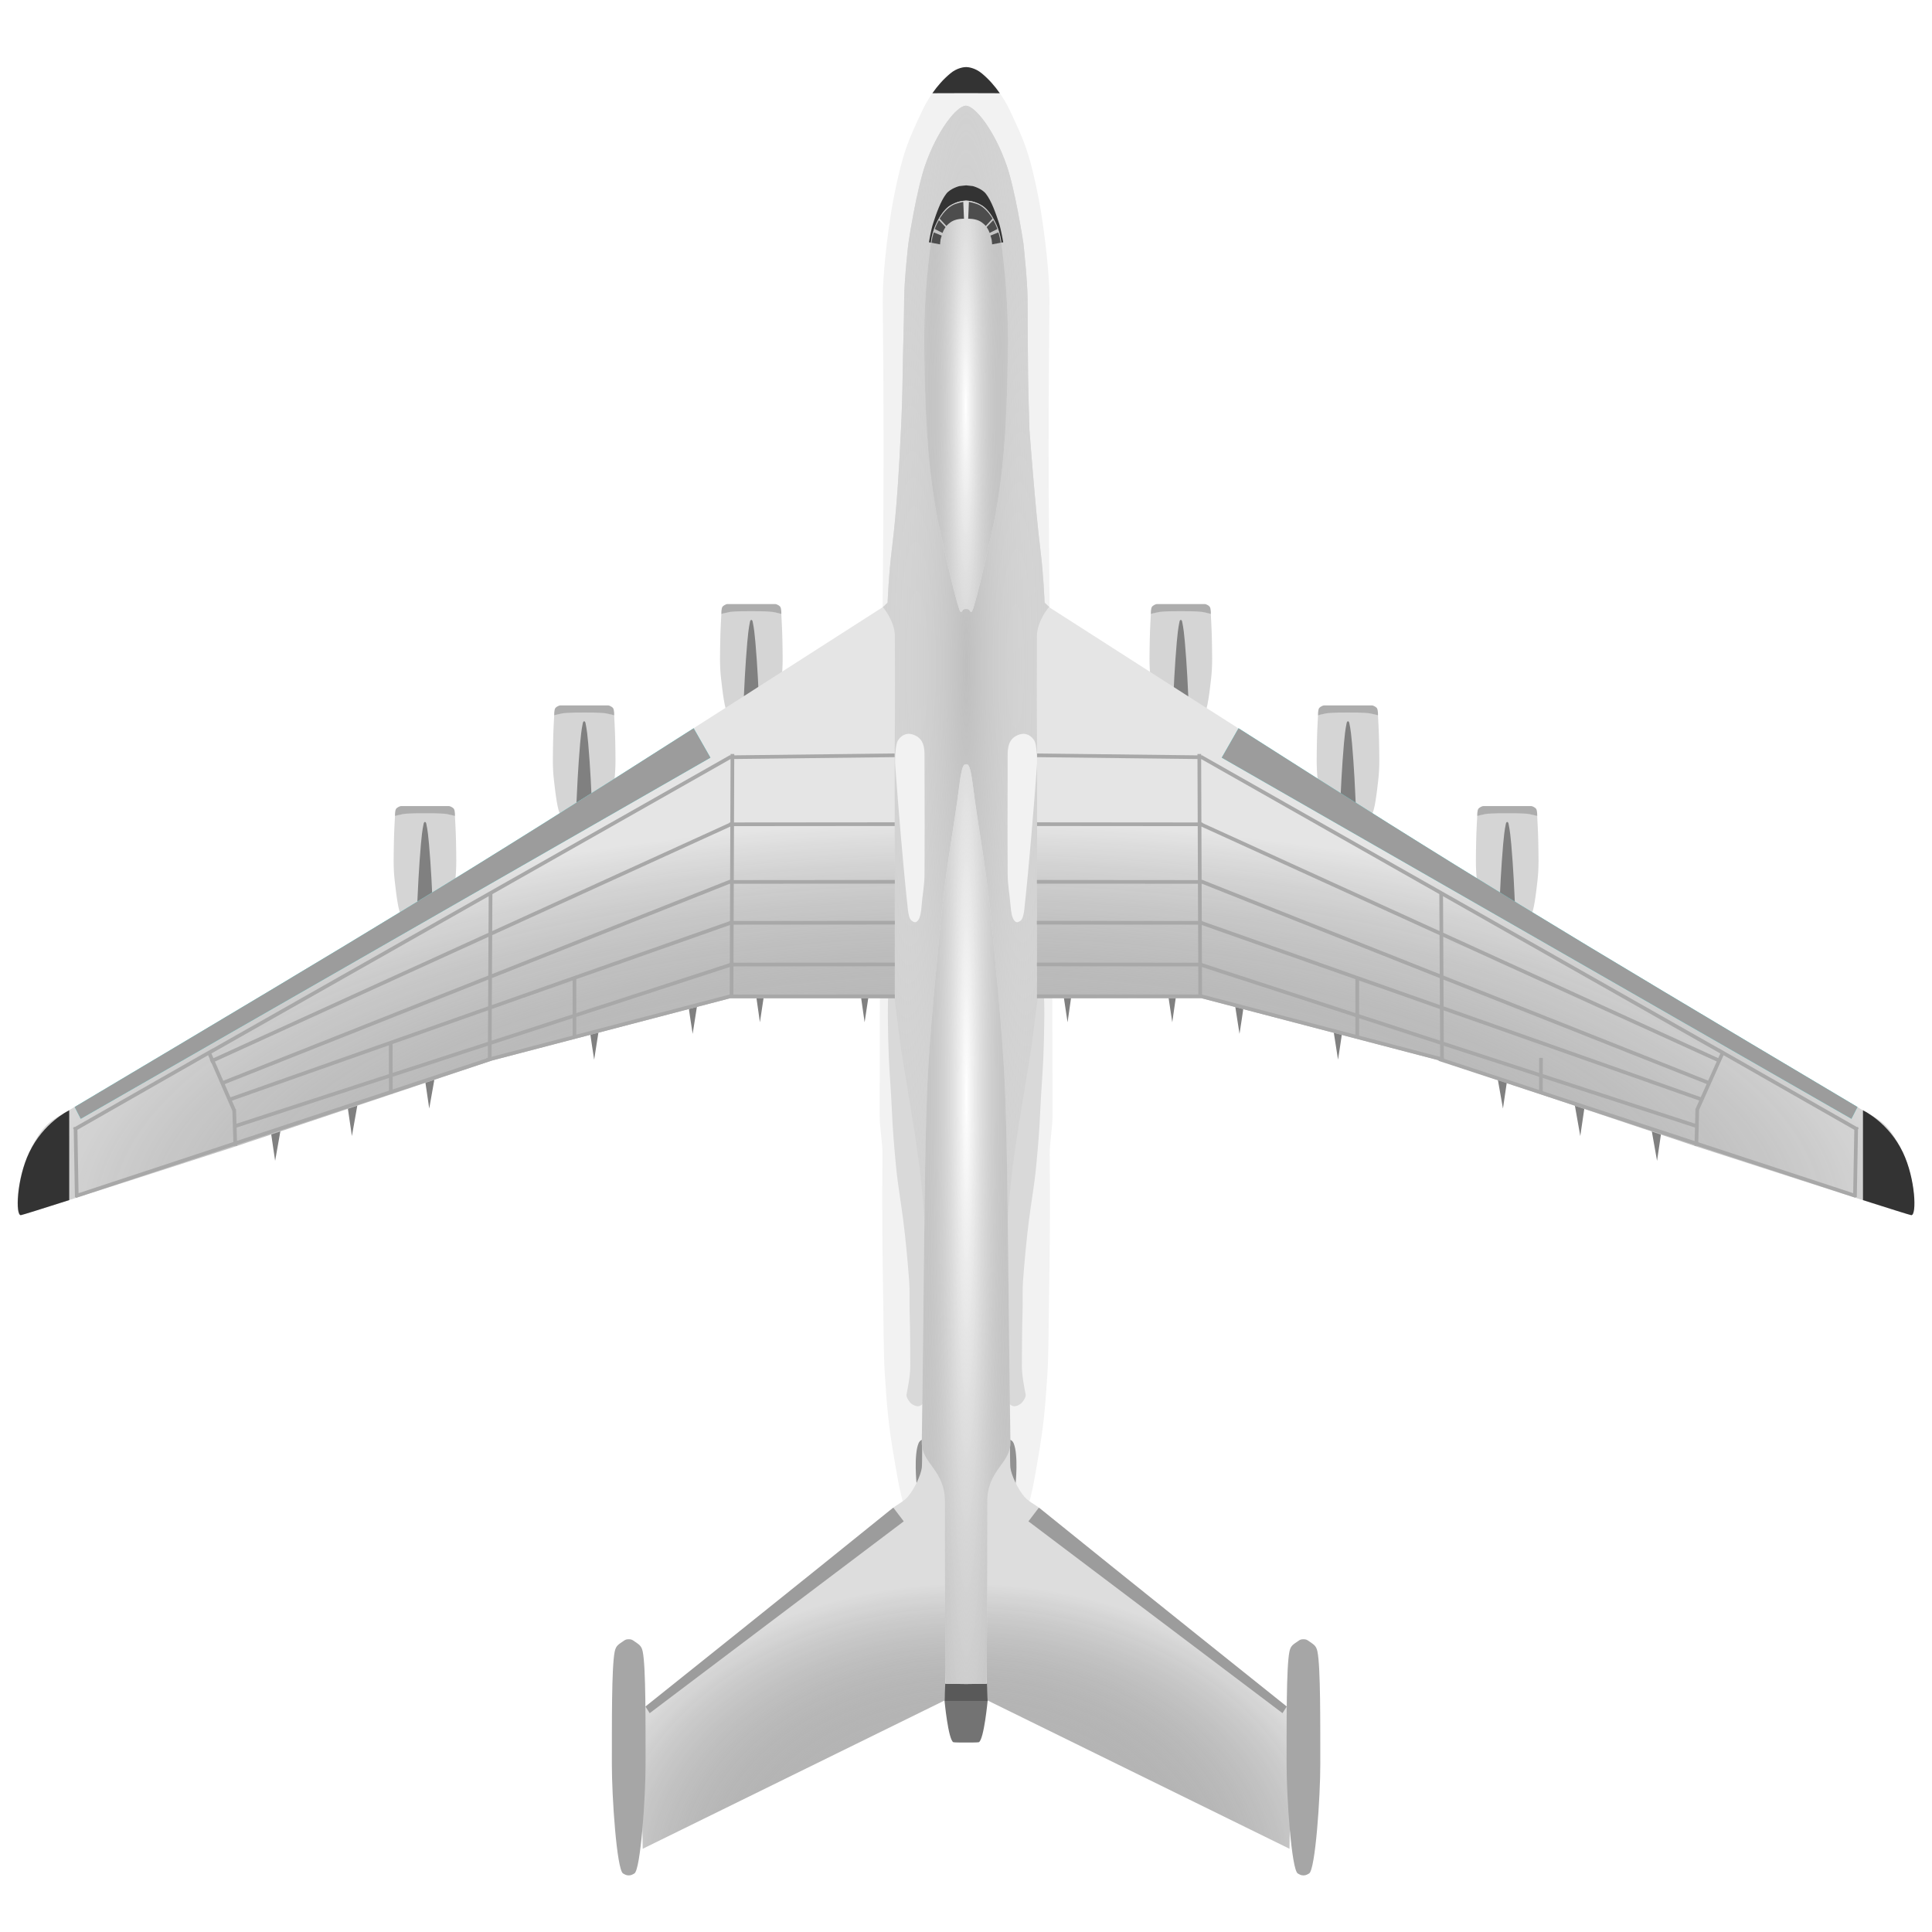<?xml version="1.0" encoding="UTF-8" standalone="no"?>
<!-- Created with Inkscape (http://www.inkscape.org/) -->

<svg
   width="210mm"
   height="210mm"
   viewBox="0 0 210 210"
   version="1.1"
   id="svg1"
   xml:space="preserve"
   sodipodi:docname="carrier_base.svg"
   inkscape:version="1.3.2 (091e20e, 2023-11-25, custom)"
   xmlns:inkscape="http://www.inkscape.org/namespaces/inkscape"
   xmlns:sodipodi="http://sodipodi.sourceforge.net/DTD/sodipodi-0.dtd"
   xmlns:xlink="http://www.w3.org/1999/xlink"
   xmlns="http://www.w3.org/2000/svg"
   xmlns:svg="http://www.w3.org/2000/svg"><sodipodi:namedview
     id="namedview1"
     pagecolor="#ffffff"
     bordercolor="#111111"
     borderopacity="1"
     inkscape:showpageshadow="0"
     inkscape:pageopacity="0"
     inkscape:pagecheckerboard="1"
     inkscape:deskcolor="#d1d1d1"
     inkscape:document-units="mm"
     inkscape:zoom="2.175574"
     inkscape:cx="344.04713"
     inkscape:cy="417.59094"
     inkscape:window-width="3440"
     inkscape:window-height="1417"
     inkscape:window-x="-8"
     inkscape:window-y="-8"
     inkscape:window-maximized="1"
     inkscape:current-layer="g1" /><defs
     id="defs1"><linearGradient
       id="linearGradient17"><stop
         style="stop-color:#ffffff;stop-opacity:0.85;"
         offset="0"
         id="stop17" /><stop
         style="stop-color:#000000;stop-opacity:0;"
         offset="1"
         id="stop18" /></linearGradient><linearGradient
       id="linearGradient9"><stop
         style="stop-color:#bfbfbf;stop-opacity:1;"
         offset="0"
         id="stop9" /><stop
         style="stop-color:#ffffff;stop-opacity:0.2;"
         offset="1"
         id="stop16" /></linearGradient><linearGradient
       id="linearGradient583"><stop
         style="stop-color:#ffffff;stop-opacity:1;"
         offset="0"
         id="stop584" /><stop
         style="stop-color:#4d4d4d;stop-opacity:0;"
         offset="1"
         id="stop585" /></linearGradient><linearGradient
       id="linearGradient581"><stop
         style="stop-color:#ffffff;stop-opacity:1;"
         offset="0"
         id="stop582" /><stop
         style="stop-color:#4d4d4d;stop-opacity:0;"
         offset="1"
         id="stop583" /></linearGradient><linearGradient
       id="linearGradient580"><stop
         style="stop-color:#ffffff;stop-opacity:0.85;"
         offset="0"
         id="stop580" /><stop
         style="stop-color:#000000;stop-opacity:0;"
         offset="1"
         id="stop581" /></linearGradient><radialGradient
       xlink:href="#linearGradient580"
       id="radialGradient581"
       cx="105.072"
       cy="258.607"
       fx="105.072"
       fy="258.607"
       r="103.08"
       gradientTransform="matrix(1.073,0,0,0.416,-7.628,72.406)"
       gradientUnits="userSpaceOnUse" /><radialGradient
       xlink:href="#linearGradient581"
       id="radialGradient583"
       cx="105.027"
       cy="188.044"
       fx="105.027"
       fy="188.044"
       r="4.817"
       gradientTransform="matrix(1.687,0,0,38.723,-72.116,-7114.91)"
       gradientUnits="userSpaceOnUse" /><radialGradient
       xlink:href="#linearGradient583"
       id="radialGradient585"
       cx="105.027"
       cy="99.841"
       fx="105.027"
       fy="99.841"
       r="4.55"
       gradientTransform="matrix(1.452,5.9446328e-6,-9.2485098e-5,22.595,-47.499,-2164.015)"
       gradientUnits="userSpaceOnUse" /><radialGradient
       xlink:href="#linearGradient9"
       id="radialGradient17"
       cx="105.027"
       cy="128.093"
       fx="105.027"
       fy="128.093"
       r="9.062"
       gradientTransform="matrix(1.263,0,0,14.196,-27.598,-1698.266)"
       gradientUnits="userSpaceOnUse" /><radialGradient
       xlink:href="#linearGradient17"
       id="radialGradient18"
       cx="105.027"
       cy="274.624"
       fx="105.027"
       fy="274.624"
       r="35.413"
       gradientTransform="matrix(1.19,0,0,0.897,-19.975,5.293)"
       gradientUnits="userSpaceOnUse" /></defs><g
     id="layer1"><g
       id="g1"
       transform="translate(-0.017,-47.745)"><path
         id="path57"
         style="fill:#f2f2f2;fill-opacity:1;stroke:none;stroke-width:1.168;stroke-linecap:round;stroke-linejoin:round;paint-order:markers fill stroke"
         d="m 103.42,55.633 c -1.359,1.132 -2.446,2.606 -3.192,4.21 -1.389,2.982 -2.058,4.257 -3.075,9.425 -0.348,1.767 -0.739,4.662 -0.912,6.454 -0.325,3.367 -0.28,4.284 -0.261,6.243 0.279,29.827 -0.305,31.513 -0.347,87.091 -8.98e-4,1.189 0.32,2.958 0.306,4.174 -0.062,5.486 -0.016,10.501 0.08,15.973 0.036,2.059 0.034,5.697 0.164,7.753 0.223,3.546 0.404,5.745 1.016,9.244 0.294,1.684 0.872,5.472 1.416,5.618 1.813,0.486 4.761,0.214 6.413,0.007 1.652,0.207 4.6,0.479 6.413,-0.007 0.544,-0.146 1.122,-3.934 1.416,-5.618 0.612,-3.5 0.793,-5.699 1.016,-9.244 0.129,-2.055 0.128,-5.693 0.164,-7.753 0.096,-5.472 0.142,-10.487 0.08,-15.973 -0.014,-1.217 0.306,-2.986 0.305,-4.174 -0.042,-55.578 -0.625,-57.265 -0.346,-87.091 0.018,-1.958 0.064,-2.875 -0.261,-6.243 -0.173,-1.793 -0.564,-4.687 -0.912,-6.454 -1.017,-5.168 -1.687,-6.442 -3.075,-9.425 -0.747,-1.603 -1.833,-3.077 -3.192,-4.21 -0.653,-0.544 -1.535,-0.594 -1.607,-0.594 -0.072,0 -0.954,0.05 -1.607,0.594 z" /><path
         id="path585"
         style="fill:#bfbfbf;fill-opacity:1;stroke:none;stroke-width:1.168;stroke-linecap:round;stroke-linejoin:round;paint-order:markers fill stroke"
         d="m 105.004,59.238 c -0.992,0 -3.122,2.705 -4.429,6.478 -0.919,2.653 -1.751,7.98 -1.816,8.445 0,0 -0.451,3.944 -0.462,6.026 -0.014,2.736 -0.136,5.701 -0.169,8.437 -0.024,1.957 -0.081,3.767 -0.175,5.718 -0.21,4.327 -0.454,8.786 -0.994,13.084 -0.356,2.834 -0.463,5.827 -0.463,5.827 l -0.531,0.508 0.853,48.085 3.461,18.709 4.57,0.482 v 0.038 l 0.178,-0.019 0.178,0.019 v -0.038 l 4.57,-0.482 3.461,-18.709 0.853,-48.085 -0.531,-0.508 c 0,0 -0.107,-2.992 -0.463,-5.827 -0.54,-4.299 -1.181,-12.944 -1.181,-12.944 0,0 -0.128,-3.996 -0.152,-5.952 -0.033,-2.735 -0.039,-5.513 -0.053,-8.25 -0.011,-2.081 -0.455,-6.111 -0.455,-6.111 -0.072,-0.473 -0.903,-5.801 -1.822,-8.454 -1.308,-3.773 -3.436,-6.478 -4.429,-6.478 z" /><path
         id="path9"
         style="fill:url(#radialGradient17);stroke:none;stroke-width:1.168;stroke-linecap:round;stroke-linejoin:round;paint-order:markers fill stroke"
         d="m 105.004,59.238 c -0.992,0 -3.122,2.705 -4.429,6.478 -0.919,2.653 -1.751,7.98 -1.816,8.445 0,0 -0.451,3.944 -0.462,6.026 -0.014,2.736 -0.136,5.701 -0.169,8.437 -0.024,1.957 -0.081,3.767 -0.175,5.718 -0.21,4.327 -0.454,8.786 -0.994,13.084 -0.356,2.834 -0.463,5.827 -0.463,5.827 l -0.531,0.508 0.853,48.085 3.461,18.709 4.57,0.482 v 0.038 l 0.178,-0.019 0.178,0.019 v -0.038 l 4.57,-0.482 3.461,-18.709 0.853,-48.085 -0.531,-0.508 c 0,0 -0.107,-2.992 -0.463,-5.827 -0.54,-4.299 -1.181,-12.944 -1.181,-12.944 0,0 -0.128,-3.996 -0.152,-5.952 -0.033,-2.735 -0.039,-5.513 -0.053,-8.25 -0.011,-2.081 -0.455,-6.111 -0.455,-6.111 -0.072,-0.473 -0.903,-5.801 -1.822,-8.454 -1.308,-3.773 -3.436,-6.478 -4.429,-6.478 z" /><path
         id="path3"
         style="fill:#d5d5d5;fill-opacity:1;stroke:none;stroke-width:1.168;stroke-linecap:round;stroke-linejoin:round;paint-order:markers fill stroke"
         d="m 81.658,113.713 v 0.012 l -3.23,0.714 c 0,0 -0.108,1.861 -0.119,2.784 -0.018,1.438 -0.09,2.805 0.089,4.317 0.14,1.18 0.388,3.533 0.754,3.745 0.195,0.112 2.358,0.19 2.507,0.195 v 0.002 c 0,0 0.024,-10e-4 0.025,-10e-4 0.001,5e-5 0.025,10e-4 0.025,10e-4 v -0.002 c 0.149,-0.005 2.313,-0.083 2.507,-0.195 0.367,-0.212 0.614,-2.565 0.754,-3.745 0.179,-1.512 0.108,-2.879 0.089,-4.317 -0.012,-0.923 -0.119,-2.784 -0.119,-2.784 l -3.23,-0.714 v -0.012 l -0.026,0.006 z m 46.685,0 v 0.012 l -3.23,0.714 c 0,0 -0.107,1.861 -0.119,2.784 -0.018,1.438 -0.09,2.805 0.089,4.317 0.14,1.18 0.387,3.533 0.754,3.745 0.195,0.112 2.359,0.19 2.507,0.195 v 0.002 c 0,0 0.024,-9.8e-4 0.025,-10e-4 0.001,1e-5 0.025,10e-4 0.025,10e-4 v -0.002 c 0.149,-0.005 2.312,-0.083 2.507,-0.195 0.367,-0.212 0.615,-2.565 0.754,-3.745 0.179,-1.512 0.108,-2.879 0.089,-4.317 -0.012,-0.923 -0.119,-2.784 -0.119,-2.784 l -3.23,-0.714 v -0.012 l -0.027,0.006 z m -64.854,11.016 v 0.012 l -3.23,0.714 c 0,0 -0.108,1.861 -0.119,2.784 -0.018,1.438 -0.09,2.805 0.089,4.317 0.14,1.18 0.388,3.533 0.754,3.745 0.195,0.112 2.358,0.19 2.507,0.195 v 0.002 c 0,0 0.024,-0.001 0.025,-0.001 0.001,5e-5 0.025,0.001 0.025,0.001 v -0.002 c 0.149,-0.005 2.313,-0.083 2.507,-0.195 0.367,-0.212 0.614,-2.565 0.754,-3.745 0.179,-1.512 0.108,-2.879 0.089,-4.317 -0.012,-0.923 -0.119,-2.784 -0.119,-2.784 l -3.23,-0.714 v -0.012 l -0.026,0.006 z m 83.024,0 v 0.012 l -3.23,0.714 c 0,0 -0.107,1.861 -0.119,2.784 -0.018,1.438 -0.09,2.805 0.089,4.317 0.14,1.18 0.387,3.533 0.754,3.745 0.195,0.112 2.359,0.19 2.507,0.195 v 0.002 c 0,0 0.024,-9.8e-4 0.025,-0.001 0.001,1e-5 0.025,0.001 0.025,0.001 v -0.002 c 0.149,-0.005 2.312,-0.083 2.507,-0.195 0.367,-0.212 0.615,-2.565 0.754,-3.745 0.179,-1.512 0.108,-2.879 0.089,-4.317 -0.012,-0.923 -0.119,-2.784 -0.119,-2.784 l -3.23,-0.714 v -0.012 l -0.027,0.006 z M 46.183,135.673 v 0.012 l -3.23,0.714 c 0,0 -0.108,1.861 -0.119,2.784 -0.018,1.438 -0.09,2.805 0.089,4.317 0.14,1.18 0.388,3.533 0.754,3.745 0.195,0.112 2.358,0.19 2.507,0.195 v 0.002 c 0,0 0.024,-9.9e-4 0.025,-0.001 0.001,5e-5 0.025,0.001 0.025,0.001 v -0.002 c 0.149,-0.005 2.313,-0.083 2.507,-0.195 0.367,-0.212 0.614,-2.565 0.754,-3.745 0.179,-1.512 0.108,-2.879 0.089,-4.317 -0.012,-0.923 -0.119,-2.784 -0.119,-2.784 l -3.23,-0.714 v -0.012 l -0.026,0.006 z m 117.636,0 v 0.012 l -3.23,0.714 c 0,0 -0.107,1.861 -0.119,2.784 -0.018,1.438 -0.09,2.805 0.089,4.317 0.14,1.18 0.387,3.533 0.754,3.745 0.195,0.112 2.359,0.19 2.507,0.195 v 0.002 c 0,0 0.024,-9.9e-4 0.025,-0.001 0.001,1e-5 0.025,0.001 0.025,0.001 v -0.002 c 0.149,-0.005 2.312,-0.083 2.507,-0.195 0.367,-0.212 0.615,-2.565 0.754,-3.745 0.179,-1.512 0.108,-2.879 0.089,-4.317 -0.012,-0.923 -0.119,-2.784 -0.119,-2.784 l -3.23,-0.714 v -0.012 l -0.027,0.006 z" /><path
         id="path4"
         style="fill:#adadad;fill-opacity:1;stroke:none;stroke-width:1.168;stroke-linecap:round;stroke-linejoin:round;paint-order:markers fill stroke"
         d="m 80.826,113.403 c -0.508,1.3e-4 -1.161,6.4e-4 -1.741,0.002 -0.175,5.1e-4 -0.47,0.192 -0.532,0.282 -0.152,0.216 -0.126,0.787 -0.126,0.787 0,0 0.602,-0.152 0.895,-0.205 0.601,-0.107 2.238,-0.09 2.363,-0.09 0.125,0 1.762,-0.017 2.363,0.09 0.293,0.052 0.895,0.205 0.895,0.205 0,0 0.026,-0.571 -0.126,-0.787 -0.063,-0.089 -0.357,-0.281 -0.532,-0.282 -1.145,-0.003 -2.558,-0.002 -2.599,-0.002 -0.042,1e-5 -0.366,-1.2e-4 -0.859,0 z m 47.543,0 c -0.042,0 -1.455,-9.3e-4 -2.599,0.002 -0.175,5.1e-4 -0.47,0.192 -0.532,0.282 -0.152,0.216 -0.126,0.787 -0.126,0.787 0,0 0.602,-0.152 0.895,-0.205 0.601,-0.107 2.238,-0.09 2.363,-0.09 0.125,0 1.762,-0.017 2.363,0.09 0.293,0.052 0.895,0.205 0.895,0.205 0,0 0.026,-0.571 -0.126,-0.787 -0.063,-0.089 -0.357,-0.281 -0.532,-0.282 -0.58,-10e-4 -1.234,-0.002 -1.741,-0.002 -0.494,-1.2e-4 -0.818,1e-5 -0.859,0 z m -65.712,11.016 c -0.508,1.3e-4 -1.161,6.4e-4 -1.741,0.002 -0.175,5.1e-4 -0.47,0.192 -0.532,0.282 -0.152,0.216 -0.126,0.787 -0.126,0.787 0,0 0.602,-0.152 0.895,-0.205 0.601,-0.107 2.238,-0.09 2.363,-0.09 0.125,0 1.762,-0.017 2.363,0.09 0.293,0.052 0.895,0.205 0.895,0.205 0,0 0.026,-0.571 -0.126,-0.787 -0.063,-0.089 -0.357,-0.281 -0.532,-0.282 -1.145,-0.003 -2.558,-0.002 -2.6,-0.002 -0.042,1e-5 -0.365,-1.2e-4 -0.859,0 z m 83.882,0 c -0.042,0 -1.455,-9.3e-4 -2.599,0.002 -0.175,5.1e-4 -0.47,0.192 -0.532,0.282 -0.152,0.216 -0.126,0.787 -0.126,0.787 0,0 0.602,-0.152 0.895,-0.205 0.601,-0.107 2.238,-0.09 2.363,-0.09 0.125,0 1.762,-0.017 2.363,0.09 0.293,0.052 0.895,0.205 0.895,0.205 0,0 0.026,-0.571 -0.126,-0.787 -0.063,-0.089 -0.357,-0.281 -0.532,-0.282 -0.58,-0.001 -1.234,-0.002 -1.742,-0.002 -0.494,-1.2e-4 -0.818,1e-5 -0.859,0 z M 45.351,135.363 c -0.508,1.3e-4 -1.161,6.4e-4 -1.741,0.002 -0.175,5.1e-4 -0.47,0.192 -0.532,0.282 -0.152,0.216 -0.126,0.787 -0.126,0.787 0,0 0.602,-0.152 0.895,-0.205 0.601,-0.107 2.238,-0.09 2.363,-0.09 0.125,0 1.762,-0.017 2.363,0.09 0.293,0.052 0.895,0.205 0.895,0.205 0,0 0.026,-0.571 -0.126,-0.787 -0.063,-0.089 -0.357,-0.281 -0.532,-0.282 -1.145,-0.003 -2.558,-0.002 -2.599,-0.002 -0.042,1e-5 -0.366,-1.2e-4 -0.859,0 z m 118.494,0 c -0.042,0 -1.455,-9.3e-4 -2.599,0.002 -0.175,5.1e-4 -0.47,0.192 -0.532,0.282 -0.152,0.216 -0.126,0.787 -0.126,0.787 0,0 0.602,-0.152 0.895,-0.205 0.601,-0.107 2.238,-0.09 2.363,-0.09 0.125,0 1.762,-0.017 2.363,0.09 0.293,0.052 0.895,0.205 0.895,0.205 0,0 0.026,-0.571 -0.126,-0.787 -0.063,-0.089 -0.357,-0.281 -0.532,-0.282 -0.58,-0.001 -1.234,-0.002 -1.742,-0.002 -0.494,-1.2e-4 -0.818,1e-5 -0.859,0 z" /><path
         id="path5"
         style="fill:#808080;fill-opacity:1;stroke:none;stroke-width:1.168;stroke-linecap:round;stroke-linejoin:round;paint-order:markers fill stroke"
         d="m 81.685,115.124 c -0.074,2e-5 -0.126,0.105 -0.143,0.183 -0.153,0.701 -0.237,1.535 -0.3,2.249 -0.11,1.253 -0.191,2.518 -0.265,3.773 -0.075,1.282 -0.18,3.839 -0.18,3.839 l 0.887,-0.033 0.887,0.033 c 0,0 -0.105,-2.557 -0.18,-3.839 -0.073,-1.255 -0.154,-2.521 -0.265,-3.773 -0.063,-0.715 -0.146,-1.549 -0.3,-2.249 -0.017,-0.078 -0.069,-0.183 -0.143,-0.183 z m 46.684,0 c -0.074,-1e-5 -0.126,0.105 -0.143,0.183 -0.153,0.701 -0.237,1.535 -0.3,2.249 -0.11,1.253 -0.191,2.518 -0.265,3.773 -0.075,1.282 -0.18,3.839 -0.18,3.839 l 0.887,-0.033 0.887,0.033 c 0,0 -0.105,-2.557 -0.18,-3.839 -0.073,-1.255 -0.154,-2.521 -0.265,-3.773 -0.063,-0.715 -0.146,-1.549 -0.3,-2.249 -0.017,-0.078 -0.069,-0.183 -0.143,-0.183 z m -64.854,11.016 c -0.074,2e-5 -0.126,0.105 -0.143,0.183 -0.153,0.701 -0.237,1.535 -0.3,2.249 -0.11,1.253 -0.191,2.518 -0.265,3.773 -0.075,1.282 -0.18,3.839 -0.18,3.839 l 0.887,-0.033 0.887,0.033 c 0,0 -0.105,-2.557 -0.18,-3.839 -0.073,-1.255 -0.154,-2.521 -0.265,-3.773 -0.063,-0.715 -0.146,-1.549 -0.3,-2.249 -0.017,-0.078 -0.07,-0.183 -0.144,-0.183 z m 83.024,0 c -0.074,-1e-5 -0.127,0.105 -0.144,0.183 -0.153,0.701 -0.237,1.535 -0.3,2.249 -0.11,1.253 -0.191,2.518 -0.265,3.773 -0.075,1.282 -0.18,3.839 -0.18,3.839 l 0.887,-0.033 0.887,0.033 c 0,0 -0.105,-2.557 -0.18,-3.839 -0.073,-1.255 -0.154,-2.521 -0.265,-3.773 -0.063,-0.715 -0.146,-1.549 -0.3,-2.249 -0.017,-0.078 -0.069,-0.183 -0.143,-0.183 z M 46.21,137.085 c -0.074,2e-5 -0.126,0.105 -0.143,0.183 -0.153,0.701 -0.237,1.535 -0.3,2.249 -0.11,1.253 -0.191,2.518 -0.265,3.773 -0.075,1.282 -0.18,3.839 -0.18,3.839 l 0.887,-0.033 0.887,0.033 c 0,0 -0.105,-2.557 -0.18,-3.839 -0.073,-1.255 -0.154,-2.521 -0.265,-3.773 -0.063,-0.715 -0.146,-1.549 -0.3,-2.249 -0.017,-0.078 -0.069,-0.183 -0.143,-0.183 z m 117.635,0 c -0.074,-1e-5 -0.126,0.105 -0.143,0.183 -0.153,0.701 -0.237,1.535 -0.3,2.249 -0.11,1.253 -0.191,2.518 -0.265,3.773 -0.075,1.282 -0.18,3.839 -0.18,3.839 l 0.887,-0.033 0.887,0.033 c 0,0 -0.105,-2.557 -0.18,-3.839 -0.073,-1.255 -0.154,-2.521 -0.265,-3.773 -0.063,-0.715 -0.146,-1.549 -0.3,-2.249 -0.017,-0.078 -0.069,-0.183 -0.143,-0.183 z" /><path
         id="path16"
         style="fill:#808080;fill-opacity:1;stroke:none;stroke-width:1.168;stroke-linecap:round;stroke-linejoin:round;paint-order:markers fill stroke"
         d="m 83.044,156.034 -0.824,0.053 0.397,2.777 z m 11.38,0 -0.824,0.053 0.397,2.777 z m 21.206,0 0.427,2.83 0.397,-2.777 z m 11.38,0 0.427,2.83 0.397,-2.777 z m -51.207,0.922 -0.926,0.248 c -0.017,0.074 0.43,2.919 0.43,2.919 z m 58.448,0 0.496,3.167 c 0,0 0.446,-2.844 0.43,-2.919 z m -69.155,2.803 -0.926,0.248 c -0.017,0.074 0.43,2.919 0.43,2.919 z m 79.863,0 0.496,3.167 c 0,0 0.446,-2.844 0.43,-2.919 z m -97.69,5.119 -1.046,0.304 0.45,3.058 z m 115.517,0 0.596,3.362 0.45,-3.058 z m -123.922,2.989 -1.046,0.304 0.45,3.058 z m 132.327,0 0.596,3.362 0.45,-3.058 z m -140.672,2.696 -1.047,0.304 0.451,3.058 z m 149.016,0 0.596,3.362 0.451,-3.058 z" /><path
         id="path47"
         style="fill:#d9d9d9;fill-opacity:1;stroke:none;stroke-width:1.168;stroke-linecap:round;stroke-linejoin:round;paint-order:markers fill stroke"
         d="m 96.861,155.698 c -0.102,-0.017 -0.199,0.011 -0.255,0.108 -0.147,0.255 -0.076,4.588 0.022,6.879 0.078,1.817 0.249,3.789 0.326,5.606 0.091,2.168 0.253,4.136 0.463,6.3 0.187,1.929 0.533,3.865 0.777,5.788 0.279,2.201 0.478,4.394 0.645,6.606 0.081,1.067 0.014,2.311 0.051,3.38 0.068,1.962 0.057,3.9 0.072,5.817 0.008,1.112 -0.304,2.587 -0.408,3.13 -0.068,0.358 0.398,0.911 0.497,0.983 0.297,0.219 0.877,0.584 1.352,-0.072 0.217,-0.298 0.261,-0.623 0.261,-1.532 0,-2.473 -0.164,-2.231 -0.164,-2.644 0,-0.508 0.143,-1.083 0.141,-1.513 -0.021,-3.971 0.024,-7.724 -0.033,-11.609 -0.034,-2.275 -0.248,-4.562 -0.48,-6.825 -0.176,-1.717 -0.413,-3.408 -0.678,-5.114 -0.295,-1.9 -0.602,-3.767 -0.918,-5.664 -0.29,-1.741 -0.581,-3.491 -0.802,-5.242 -0.173,-1.372 -0.482,-4.128 -0.579,-4.225 -0.08,-0.08 -0.188,-0.141 -0.29,-0.158 z m 16.332,0 c -0.102,0.017 -0.211,0.078 -0.29,0.158 -0.097,0.097 -0.406,2.853 -0.579,4.225 -0.221,1.751 -0.512,3.501 -0.802,5.242 -0.316,1.897 -0.623,3.764 -0.918,5.664 -0.265,1.705 -0.502,3.397 -0.678,5.114 -0.232,2.264 -0.446,4.55 -0.48,6.825 -0.057,3.885 -0.012,7.637 -0.033,11.609 -0.002,0.43 0.141,1.005 0.141,1.513 0,0.414 -0.164,0.172 -0.164,2.644 0,0.909 0.045,1.234 0.261,1.532 0.476,0.656 1.054,0.291 1.352,0.072 0.098,-0.072 0.565,-0.626 0.497,-0.983 -0.104,-0.543 -0.416,-2.018 -0.408,-3.13 0.014,-1.917 0.004,-3.855 0.072,-5.817 0.037,-1.07 -0.029,-2.313 0.051,-3.38 0.167,-2.212 0.366,-4.406 0.645,-6.606 0.244,-1.923 0.59,-3.859 0.777,-5.788 0.21,-2.164 0.372,-4.133 0.463,-6.3 0.076,-1.817 0.248,-3.789 0.326,-5.606 0.098,-2.292 0.169,-6.624 0.022,-6.879 -0.056,-0.097 -0.153,-0.125 -0.255,-0.108 z" /><path
         id="path580"
         style="fill:#e5e5e5;fill-opacity:1;stroke:none;stroke-width:1.168;stroke-linecap:round;stroke-linejoin:round;paint-order:markers fill stroke"
         d="m 95.967,113.74 c -45.017,28.872 -46.309,29.62 -88.551,54.747 -1.772,1.054 -2.698,1.299 -4.235,4.511 -1.378,2.881 -1.523,6.894 -0.909,6.827 0.502,-0.054 23.315,-7.456 23.315,-7.456 l 27.957,-9.37 25.855,-6.755 h 17.881 l -0.015,-26.502 c 0,0 0.057,-5.287 0.02,-12.89 -0.008,-1.546 -1.274,-3.14 -1.318,-3.112 z m 18.078,0 c -0.043,-0.028 -1.31,1.567 -1.317,3.112 -0.038,7.603 0.02,12.89 0.02,12.89 l -0.015,26.502 h 17.881 l 25.855,6.755 27.958,9.37 c 0,0 22.813,7.402 23.314,7.456 0.614,0.066 0.469,-3.947 -0.909,-6.827 -1.536,-3.211 -2.462,-3.456 -4.234,-4.511 -42.242,-25.127 -43.535,-25.875 -88.552,-54.747 z" /><path
         id="path22"
         style="fill:url(#radialGradient581);fill-opacity:1;stroke:none;stroke-width:1.168;stroke-linecap:round;stroke-linejoin:round;paint-order:markers fill stroke"
         d="m 95.967,113.74 c -45.017,28.872 -46.309,29.62 -88.551,54.747 -1.772,1.054 -2.698,1.299 -4.235,4.511 -1.378,2.881 -1.523,6.894 -0.909,6.827 0.502,-0.054 23.315,-7.456 23.315,-7.456 l 27.957,-9.37 25.855,-6.755 h 17.881 l -0.015,-26.502 c 0,0 0.057,-5.287 0.02,-12.89 -0.008,-1.546 -1.274,-3.14 -1.318,-3.112 z m 18.078,0 c -0.043,-0.028 -1.31,1.567 -1.317,3.112 -0.038,7.603 0.02,12.89 0.02,12.89 l -0.015,26.502 h 17.881 l 25.855,6.755 27.958,9.37 c 0,0 22.813,7.402 23.314,7.456 0.614,0.066 0.469,-3.947 -0.909,-6.827 -1.536,-3.211 -2.462,-3.456 -4.234,-4.511 -42.242,-25.127 -43.535,-25.875 -88.552,-54.747 z" /><path
         id="path23"
         style="fill:#333333;fill-opacity:1;stroke:none;stroke-width:1.168;stroke-linecap:round;stroke-linejoin:round;paint-order:markers fill stroke"
         d="m 7.541,168.423 -0.104,0.064 c 0,0 -2.698,1.299 -4.235,4.511 -1.378,2.881 -1.523,6.894 -0.909,6.827 0.147,-0.016 2.396,-0.725 5.248,-1.635 z m 194.973,0 v 9.768 c 2.851,0.909 5.1,1.619 5.248,1.635 0.614,0.066 0.469,-3.947 -0.909,-6.827 -1.536,-3.211 -4.235,-4.511 -4.235,-4.511 z" /><path
         id="path28"
         style="fill:#f2f2f2;fill-opacity:1;stroke:none;stroke-width:1.168;stroke-linecap:round;stroke-linejoin:round;paint-order:markers fill stroke"
         d="m 98.844,127.511 c -0.706,-0.028 -1.117,0.531 -1.246,0.754 -0.231,0.401 -0.33,1.973 -0.273,2.72 0.389,5.087 0.813,10.434 1.373,15.61 0.046,0.422 0.162,1.053 0.397,1.215 0.255,0.176 0.426,0.268 0.645,0.05 0.314,-0.314 0.403,-1.056 0.446,-1.612 0.108,-1.367 0.319,-2.166 0.325,-3.655 0.01,-2.389 0.023,-6.769 -0.002,-12.435 -0.003,-0.671 0.079,-1.847 -0.86,-2.39 -0.301,-0.174 -0.569,-0.249 -0.805,-0.258 z m 12.366,0 c -0.235,0.009 -0.503,0.084 -0.805,0.258 -0.939,0.542 -0.857,1.719 -0.86,2.39 -0.025,5.666 -0.013,10.047 -0.002,12.435 0.006,1.489 0.217,2.287 0.325,3.655 0.044,0.557 0.133,1.299 0.446,1.612 0.219,0.219 0.39,0.126 0.645,-0.05 0.235,-0.162 0.351,-0.794 0.397,-1.215 0.56,-5.177 0.984,-10.524 1.373,-15.61 0.057,-0.747 -0.042,-2.32 -0.273,-2.72 -0.129,-0.223 -0.54,-0.782 -1.246,-0.754 z" /><path
         id="path46"
         style="fill:#919191;fill-opacity:1;stroke:none;stroke-width:1.168;stroke-linecap:round;stroke-linejoin:round;paint-order:markers fill stroke"
         d="m 100.291,204.221 c 0,0 -0.288,0.069 -0.424,0.383 -0.547,1.27 -0.219,4.452 -0.219,4.452 l 0.667,-1.28 z m 9.472,0 -0.023,3.555 0.667,1.28 c 0,0 0.328,-3.182 -0.219,-4.452 -0.136,-0.314 -0.424,-0.383 -0.424,-0.383 z" /><path
         id="path42"
         style="fill:#dddddd;fill-opacity:1;stroke:none;stroke-width:1.168;stroke-linecap:round;stroke-linejoin:round;paint-order:markers fill stroke"
         d="m 100.27,204.226 c -0.019,-2e-5 -0.003,2.686 -0.06,3.078 -0.118,0.806 -0.784,2.273 -1.518,3.132 -0.438,0.513 -1.161,0.844 -1.686,1.269 -9.506,7.696 -27.391,21.983 -27.391,21.983 l 0.263,15.008 c 0,0 21.533,-10.579 32.795,-16.111 0.174,-0.086 0.441,-15.382 0.301,-23.097 -0.016,-0.896 -0.049,-1.149 -0.541,-2.633 -0.263,-0.794 -0.803,-1.903 -1.178,-2.278 -0.122,-0.122 -0.709,-0.35 -0.985,-0.35 z m 9.515,0 c -0.276,2.7e-4 -0.863,0.227 -0.985,0.35 -0.375,0.375 -0.915,1.484 -1.178,2.278 -0.492,1.485 -0.524,1.737 -0.541,2.633 -0.14,7.715 0.127,23.012 0.301,23.097 11.263,5.532 32.795,16.111 32.795,16.111 l 0.263,-15.008 c 0,0 -17.885,-14.287 -27.391,-21.983 -0.524,-0.424 -1.248,-0.756 -1.686,-1.269 -0.734,-0.86 -1.4,-2.326 -1.518,-3.132 -0.057,-0.392 -0.042,-3.078 -0.06,-3.078 z" /><path
         id="path17"
         style="fill:url(#radialGradient18);fill-opacity:1;stroke:none;stroke-width:1.168;stroke-linecap:round;stroke-linejoin:round;paint-order:markers fill stroke"
         d="m 100.27,204.226 c -0.019,-2e-5 -0.003,2.686 -0.06,3.078 -0.118,0.806 -0.784,2.273 -1.518,3.132 -0.438,0.513 -1.161,0.844 -1.686,1.269 -9.506,7.696 -27.391,21.983 -27.391,21.983 l 0.263,15.008 c 0,0 21.533,-10.579 32.795,-16.111 0.174,-0.086 0.441,-15.382 0.301,-23.097 -0.016,-0.896 -0.049,-1.149 -0.541,-2.633 -0.263,-0.794 -0.803,-1.903 -1.178,-2.278 -0.122,-0.122 -0.709,-0.35 -0.985,-0.35 z m 9.515,0 c -0.276,2.7e-4 -0.863,0.227 -0.985,0.35 -0.375,0.375 -0.915,1.484 -1.178,2.278 -0.492,1.485 -0.524,1.737 -0.541,2.633 -0.14,7.715 0.127,23.012 0.301,23.097 11.263,5.532 32.795,16.111 32.795,16.111 l 0.263,-15.008 c 0,0 -17.885,-14.287 -27.391,-21.983 -0.524,-0.424 -1.248,-0.756 -1.686,-1.269 -0.734,-0.86 -1.4,-2.326 -1.518,-3.132 -0.057,-0.392 -0.042,-3.078 -0.06,-3.078 z" /><path
         id="path43"
         style="fill:#9c9c9c;fill-opacity:1;stroke:none;stroke-width:1.168;stroke-linecap:round;stroke-linejoin:round;paint-order:markers fill stroke"
         d="m 97.119,211.623 c -0.037,0.028 -0.078,0.053 -0.113,0.082 -9.243,7.483 -25.889,20.782 -26.831,21.535 l 0.461,0.719 27.615,-20.85 z m 15.817,0 -1.132,1.485 27.615,20.85 0.461,-0.719 c -0.942,-0.753 -17.588,-14.052 -26.831,-21.535 -0.035,-0.028 -0.076,-0.054 -0.113,-0.082 z" /><path
         id="path25"
         style="fill:#00fcfb;fill-opacity:0.662;stroke:none;stroke-width:1.168;stroke-linecap:round;stroke-linejoin:round;paint-order:markers fill stroke"
         d="m 75.415,126.903 c -25.166,16.063 -33.859,21.288 -67.279,41.168 l 0.657,1.284 68.446,-39.255 z m 59.225,0 -1.825,3.196 68.446,39.255 0.657,-1.284 c -33.419,-19.879 -42.113,-25.105 -67.279,-41.168 z" /><path
         id="path50"
         style="fill:#737373;fill-opacity:1;stroke:none;stroke-width:1.168;stroke-linecap:round;stroke-linejoin:round;paint-order:markers fill stroke"
         d="m 102.686,232.628 c 0,0 0.393,4.165 0.949,4.487 0.068,0.039 1.272,0.035 1.391,0.035 0.119,0 1.324,0.004 1.392,-0.035 0.556,-0.321 0.949,-4.487 0.949,-4.487 l -2.341,-0.001 z" /><path
         id="path49"
         style="fill:#595959;fill-opacity:1;stroke:none;stroke-width:1.168;stroke-linecap:round;stroke-linejoin:round;paint-order:markers fill stroke"
         d="m 102.76,230.746 -0.074,1.882 2.342,-0.001 2.342,0.001 -0.074,-1.882 -2.268,10e-4 z" /><path
         id="path52"
         style="fill:#333333;fill-opacity:1;stroke:none;stroke-width:1.168;stroke-linecap:round;stroke-linejoin:round;paint-order:markers fill stroke"
         d="m 104.295,67.973 c 0,0 -0.967,0.248 -1.422,0.835 -0.61,0.786 -1.076,2.121 -1.444,3.258 -0.206,0.636 -0.441,2.009 -0.441,2.009 l 0.331,0.075 3.708,-4.445 3.708,4.445 0.331,-0.075 c 0,0 -0.236,-1.372 -0.441,-2.009 -0.368,-1.137 -0.834,-2.472 -1.444,-3.258 -0.455,-0.587 -1.422,-0.835 -1.422,-0.835 l -0.732,-0.08 z" /><path
         id="path581"
         style="fill:#e5e5e5;fill-opacity:1;stroke:none;stroke-width:1.168;stroke-linecap:round;stroke-linejoin:round;paint-order:markers fill stroke"
         d="m 104.822,130.877 c -0.355,0.302 -0.554,2.493 -0.731,3.746 -0.374,2.64 -0.817,5.268 -1.18,7.911 -0.377,2.742 -0.649,5.386 -0.906,8.142 -0.517,5.551 -1.074,11.261 -1.26,16.823 -0.165,4.944 -0.21,9.852 -0.269,14.799 -0.089,7.408 -0.155,14.966 -0.265,22.225 -0.035,2.328 2.546,2.977 2.514,6.515 -0.009,0.998 -0.009,9.382 0.071,19.724 3e-5,0.004 2.112,0.031 2.232,0.031 0.12,0 2.232,-0.027 2.232,-0.031 0.08,-10.342 0.08,-18.726 0.071,-19.724 -0.032,-3.538 2.549,-4.188 2.514,-6.515 -0.109,-7.259 -0.176,-14.817 -0.265,-22.225 -0.059,-4.947 -0.104,-9.854 -0.269,-14.799 -0.186,-5.561 -0.743,-11.272 -1.26,-16.823 -0.256,-2.756 -0.529,-5.4 -0.906,-8.142 -0.363,-2.643 -0.807,-5.271 -1.18,-7.911 -0.177,-1.253 -0.376,-3.444 -0.731,-3.746 -0.053,-0.045 -0.115,-0.062 -0.205,-0.062 -0.09,0 -0.152,0.017 -0.205,0.062 z" /><path
         id="path48"
         style="fill:url(#radialGradient583);fill-opacity:1;stroke:none;stroke-width:1.168;stroke-linecap:round;stroke-linejoin:round;paint-order:markers fill stroke"
         d="m 104.822,130.877 c -0.355,0.302 -0.554,2.493 -0.731,3.746 -0.374,2.64 -0.817,5.268 -1.18,7.911 -0.377,2.742 -0.649,5.386 -0.906,8.142 -0.517,5.551 -1.074,11.261 -1.26,16.823 -0.165,4.944 -0.21,9.852 -0.269,14.799 -0.089,7.408 -0.155,14.966 -0.265,22.225 -0.035,2.328 2.546,2.977 2.514,6.515 -0.009,0.998 -0.009,9.382 0.071,19.724 3e-5,0.004 2.112,0.031 2.232,0.031 0.12,0 2.232,-0.027 2.232,-0.031 0.08,-10.342 0.08,-18.726 0.071,-19.724 -0.032,-3.538 2.549,-4.188 2.514,-6.515 -0.109,-7.259 -0.176,-14.817 -0.265,-22.225 -0.059,-4.947 -0.104,-9.854 -0.269,-14.799 -0.186,-5.561 -0.743,-11.272 -1.26,-16.823 -0.256,-2.756 -0.529,-5.4 -0.906,-8.142 -0.363,-2.643 -0.807,-5.271 -1.18,-7.911 -0.177,-1.253 -0.376,-3.444 -0.731,-3.746 -0.053,-0.045 -0.115,-0.062 -0.205,-0.062 -0.09,0 -0.152,0.017 -0.205,0.062 z" /><path
         id="path51"
         style="fill:#e5e5e5;fill-opacity:1;stroke:none;stroke-width:1.168;stroke-linecap:round;stroke-linejoin:round;paint-order:markers fill stroke"
         d="m 104.965,69.552 v 0.003 c -0.258,0.01 -0.944,0.08 -1.681,0.535 -0.902,0.557 -1.911,2.314 -2.082,3.987 -0.095,0.928 -0.726,5.045 -0.726,10.532 0,2.387 0.093,7.881 0.422,11.814 0.251,2.995 0.623,5.959 1.274,8.921 0.66,2.999 1.991,8.796 2.247,8.895 0.199,0.077 0.161,-0.178 0.357,-0.264 0.058,-0.025 0.13,-0.033 0.191,-0.035 v 0.004 c 0,0 0.037,-0.001 0.059,-0.003 0.022,0.001 0.059,0.003 0.059,0.003 v -0.004 c 0.061,0.002 0.133,0.009 0.191,0.035 0.196,0.085 0.157,0.341 0.357,0.264 0.256,-0.099 1.587,-5.896 2.246,-8.895 0.652,-2.962 1.024,-5.927 1.275,-8.921 0.329,-3.933 0.422,-9.427 0.422,-11.814 0,-5.487 -0.631,-9.604 -0.726,-10.532 -0.171,-1.673 -1.18,-3.43 -2.082,-3.987 -0.737,-0.455 -1.423,-0.525 -1.681,-0.535 v -0.003 c 0,0 -0.045,0.002 -0.062,0.002 -0.017,2.9e-5 -0.062,-0.002 -0.062,-0.002 z" /><path
         id="path583"
         style="fill:url(#radialGradient585);fill-opacity:1;stroke:none;stroke-width:1.168;stroke-linecap:round;stroke-linejoin:round;paint-order:markers fill stroke"
         d="m 104.965,69.552 v 0.003 c -0.258,0.01 -0.944,0.08 -1.681,0.535 -0.902,0.557 -1.911,2.314 -2.082,3.987 -0.095,0.928 -0.726,5.045 -0.726,10.532 0,2.387 0.093,7.881 0.422,11.814 0.251,2.995 0.623,5.959 1.274,8.921 0.66,2.999 1.991,8.796 2.247,8.895 0.199,0.077 0.161,-0.178 0.357,-0.264 0.058,-0.025 0.13,-0.033 0.191,-0.035 v 0.004 c 0,0 0.037,-0.001 0.059,-0.003 0.022,0.001 0.059,0.003 0.059,0.003 v -0.004 c 0.061,0.002 0.133,0.009 0.191,0.035 0.196,0.085 0.157,0.341 0.357,0.264 0.256,-0.099 1.587,-5.896 2.246,-8.895 0.652,-2.962 1.024,-5.927 1.275,-8.921 0.329,-3.933 0.422,-9.427 0.422,-11.814 0,-5.487 -0.631,-9.604 -0.726,-10.532 -0.171,-1.673 -1.18,-3.43 -2.082,-3.987 -0.737,-0.455 -1.423,-0.525 -1.681,-0.535 v -0.003 c 0,0 -0.045,0.002 -0.062,0.002 -0.017,2.9e-5 -0.062,-0.002 -0.062,-0.002 z" /><path
         id="path58"
         style="fill:#333333;fill-opacity:1;stroke:none;stroke-width:1.168;stroke-linecap:round;stroke-linejoin:round;paint-order:markers fill stroke"
         d="m 103.313,55.728 c -0.774,0.645 -1.367,1.325 -1.952,2.152 l 3.666,-0.011 3.666,0.011 c -0.585,-0.827 -1.178,-1.507 -1.952,-2.152 -0.765,-0.637 -1.538,-0.693 -1.715,-0.693 -0.177,0 -0.95,0.056 -1.715,0.693 z" /><path
         id="path59"
         style="fill:#a6a6a6;fill-opacity:1;stroke:none;stroke-width:1.168;stroke-linecap:round;stroke-linejoin:round;paint-order:markers fill stroke"
         d="m 68.357,225.924 c -0.236,2e-5 -0.368,0.049 -0.51,0.15 -0.575,0.411 -0.873,0.502 -1.015,1.194 -0.348,1.705 -0.3,7.873 -0.309,12.209 -0.007,3.643 0.544,11.519 1.216,11.904 0.197,0.113 0.347,0.212 0.617,0.212 0.27,-1e-5 0.419,-0.099 0.616,-0.212 0.672,-0.385 1.223,-8.26 1.216,-11.904 -0.009,-4.337 0.04,-10.504 -0.309,-12.209 -0.141,-0.693 -0.44,-0.783 -1.015,-1.194 -0.142,-0.101 -0.273,-0.15 -0.509,-0.15 z m 73.34,0 c -0.236,-2e-5 -0.368,0.049 -0.51,0.15 -0.575,0.411 -0.873,0.502 -1.015,1.194 -0.348,1.705 -0.3,7.873 -0.309,12.209 -0.007,3.643 0.544,11.519 1.216,11.904 0.197,0.113 0.347,0.212 0.617,0.212 0.27,2e-5 0.419,-0.099 0.616,-0.212 0.672,-0.385 1.224,-8.26 1.216,-11.904 -0.009,-4.337 0.04,-10.504 -0.309,-12.209 -0.141,-0.693 -0.44,-0.783 -1.015,-1.194 -0.142,-0.101 -0.273,-0.15 -0.509,-0.15 z" /><path
         id="path53"
         style="fill:#4d4d4d;fill-opacity:1;stroke:none;stroke-width:1.168;stroke-linecap:round;stroke-linejoin:round;paint-order:markers fill stroke"
         d="m 104.72,69.689 c 0,0 -0.746,0.116 -1.241,0.402 -0.767,0.443 -1.325,1.413 -1.325,1.413 l 0.732,0.802 c 0,0 0.324,-0.379 0.748,-0.571 0.529,-0.239 1.164,-0.213 1.164,-0.213 z m 0.613,0 -0.077,1.833 c 0,0 0.635,-0.026 1.164,0.213 0.424,0.192 0.748,0.571 0.748,0.571 l 0.732,-0.802 c 0,0 -0.558,-0.97 -1.325,-1.413 -0.495,-0.286 -1.242,-0.402 -1.242,-0.402 z m -3.262,1.988 c 0,0 -0.155,0.285 -0.228,0.43 -0.083,0.164 -0.213,0.532 -0.213,0.532 l 0.837,0.425 c 0,0 0.092,-0.24 0.152,-0.351 0.052,-0.097 0.174,-0.283 0.174,-0.283 z m 5.911,0 -0.721,0.753 c 0,0 0.122,0.187 0.174,0.283 0.06,0.111 0.152,0.351 0.152,0.351 l 0.837,-0.425 c 0,0 -0.13,-0.368 -0.213,-0.532 -0.073,-0.145 -0.228,-0.43 -0.228,-0.43 z m -6.463,1.329 c 0,0 -0.11,0.356 -0.151,0.542 -0.042,0.189 -0.099,0.581 -0.099,0.581 l 0.93,0.178 c 0,0 0.021,-0.367 0.056,-0.542 0.028,-0.143 0.124,-0.409 0.124,-0.409 z m 7.016,0 -0.86,0.349 c 0,0 0.096,0.267 0.124,0.409 0.035,0.174 0.056,0.542 0.056,0.542 l 0.93,-0.178 c 0,0 -0.057,-0.392 -0.099,-0.581 -0.041,-0.186 -0.151,-0.542 -0.151,-0.542 z" /><path
         id="path134"
         style="fill:#9c9c9c;fill-opacity:1;stroke:none;stroke-width:1.168;stroke-linecap:round;stroke-linejoin:round;paint-order:markers fill stroke"
         d="m 75.415,126.903 c -25.166,16.063 -33.859,21.288 -67.279,41.168 l 0.657,1.284 68.446,-39.255 z m 59.225,0 -1.825,3.196 68.446,39.255 0.657,-1.284 c -33.419,-19.879 -42.113,-25.105 -67.279,-41.168 z" /><path
         id="path24"
         style="fill:#9c9c9c;fill-opacity:1;fill-rule:evenodd;stroke:#a8a8a8;stroke-width:0.4;stroke-linecap:butt;stroke-linejoin:miter;stroke-dasharray:none;stroke-opacity:1"
         d="m 130.547,156.034 -17.814,0.006 m 44.205,6.89 -26.426,-6.917 m 71.236,21.732 -45.317,-14.885 m 30.894,-0.657 -56.774,-32.199 m 54.602,37.309 -54.68,-19.299 m 54.069,22.17 -53.942,-17.559 m -0.119,-15.31 56.519,25.761 z m 0.086,6.232 55.336,21.962 z m 56.196,18.324 15.193,8.668 z m -74.035,-9.298 17.985,0.015 m -17.994,-4.551 17.994,0.015 m -17.991,-4.458 17.991,0.015 m 53.763,24.792 2.816,-6.297 m -56.916,-32.405 0.098,26.528 z m 26.29,15.131 0.093,18.125 z m -9.121,9.215 v 6.539 z m 19.972,8.691 -0.012,3.892 z m 16.987,5.519 -0.098,4.035 z m 17.274,1.985 -0.136,7.627 z m -89.042,-32.913 17.977,0.015 m -17.966,-7.498 17.958,0.209 m -51.346,25.994 17.92,-0.006 m -44.385,6.927 26.571,-6.95 M 8.21,177.764 53.491,162.809 m -30.811,-0.606 56.774,-32.199 m -54.611,37.304 54.688,-19.294 m -54.069,22.17 53.942,-17.559 m 0.119,-15.31 -56.613,25.813 z m -0.086,6.232 -55.336,21.962 z m -56.196,18.324 -15.193,8.668 z m 74.035,-9.298 -17.985,0.015 m 17.994,-4.551 -17.994,0.015 m 17.991,-4.458 -17.991,0.015 m -53.801,24.878 -2.778,-6.383 m 56.916,-32.405 -0.098,26.528 z m -26.29,15.131 -0.093,18.125 z m 9.121,9.314 v 6.44 z m -19.972,7.001 0.012,5.483 z m -17.018,7.149 0.128,3.996 z m -17.243,1.945 0.136,7.627 z M 97.269,137.327 l -17.977,0.015 m 17.966,-7.498 -17.958,0.209"
         sodipodi:nodetypes="cccccccccccccccccccccccccccccccccccccccccccccccccccccccccccccccccccccccccccccccccccccccccccccccccccccc"
         inkscape:label="path24" /></g></g></svg>
